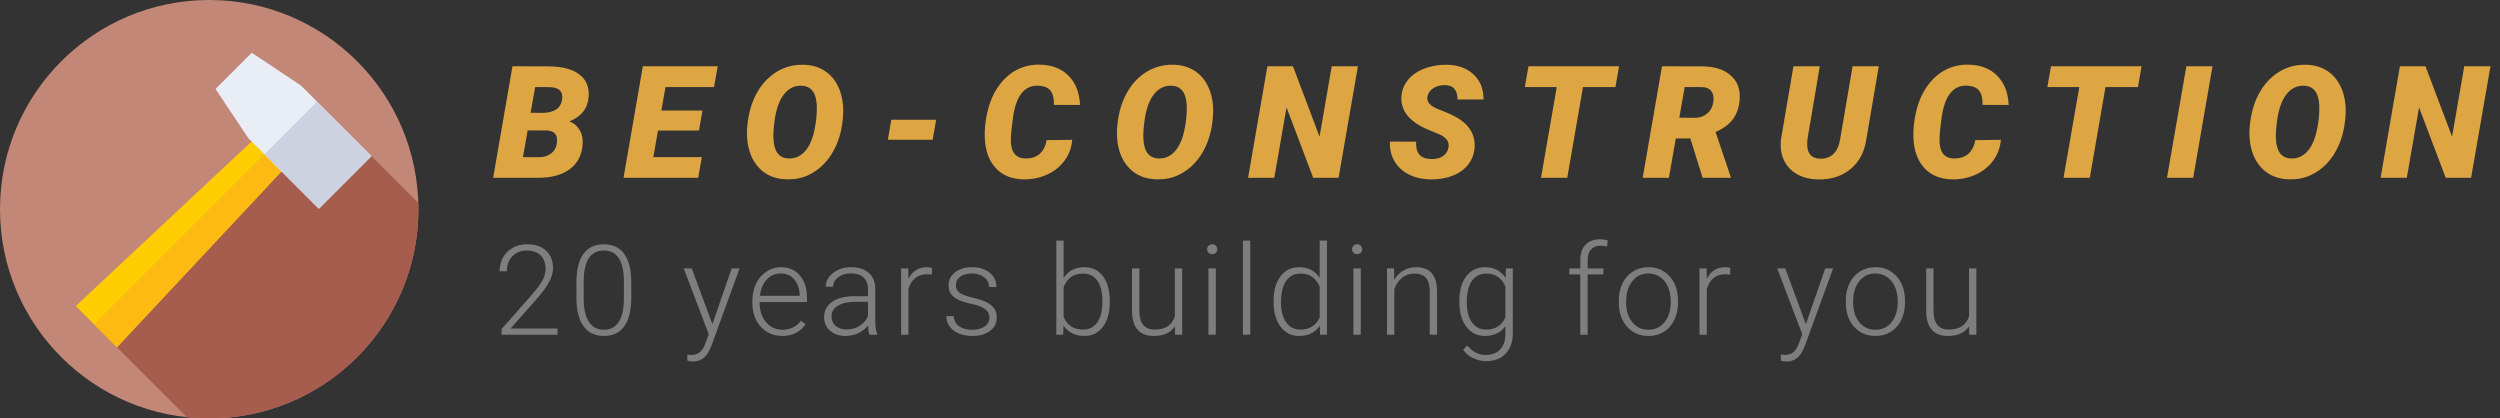 <svg width="239" height="40" viewBox="0 0 239 40" fill="none" xmlns="http://www.w3.org/2000/svg">
<rect x="0" y="0" width="239" height="40" fill="#333333" stroke="none"/>
<path d="M20 40C31.046 40 40 31.046 40 20C40 8.954 31.046 0 20 0C8.954 0 0 8.954 0 20C0 31.046 8.954 40 20 40Z" fill="#C38778"/>
<path d="M40 20C40 19.798 39.997 19.596 39.991 19.395L31.018 10.423L7.239 29.262L17.865 39.887C18.566 39.962 19.279 40 20 40C31.046 40 40 31.046 40 20Z" fill="#A65D4E"/>
<path d="M11.177 33.2L7.239 29.262L26.658 11.095L29.343 13.781L11.177 33.2Z" fill="#FFCD00"/>
<path d="M9.003 31.026L11.177 33.2L29.343 13.781L27.811 12.189L9.003 31.026Z" fill="#FDBA12"/>
<path d="M28.776 8.18L24.07 5.04L20.602 8.507L23.743 13.213L30.486 19.956L35.519 14.923L28.776 8.18Z" fill="#E9EDF5"/>
<path d="M25.27 14.747L30.303 9.714L35.513 14.925L30.481 19.957L25.27 14.747Z" fill="#CDD2E1"/>
<path d="M53.292 32H47.948V31.461L50.872 28.145C51.357 27.586 51.693 27.125 51.88 26.762C52.068 26.398 52.161 26.045 52.161 25.701C52.161 25.162 52.003 24.736 51.687 24.424C51.37 24.107 50.935 23.949 50.38 23.949C49.806 23.949 49.341 24.133 48.986 24.5C48.634 24.867 48.458 25.344 48.458 25.93H47.761C47.761 25.449 47.868 25.012 48.083 24.617C48.302 24.223 48.611 23.914 49.009 23.691C49.411 23.465 49.868 23.352 50.38 23.352C51.161 23.352 51.771 23.557 52.208 23.967C52.65 24.377 52.87 24.936 52.87 25.643C52.87 26.041 52.745 26.477 52.495 26.949C52.249 27.422 51.814 28.012 51.189 28.719L48.81 31.408H53.292V32ZM60.349 28.443C60.349 29.646 60.129 30.561 59.687 31.186C59.246 31.807 58.595 32.117 57.736 32.117C56.892 32.117 56.246 31.812 55.797 31.203C55.347 30.59 55.117 29.699 55.105 28.531V27.002C55.105 25.803 55.328 24.895 55.773 24.277C56.218 23.66 56.869 23.352 57.724 23.352C58.568 23.352 59.212 23.65 59.658 24.248C60.103 24.842 60.334 25.719 60.349 26.879V28.443ZM59.646 26.914C59.646 25.938 59.486 25.199 59.166 24.699C58.849 24.199 58.369 23.949 57.724 23.949C57.091 23.949 56.615 24.193 56.294 24.682C55.974 25.17 55.81 25.891 55.802 26.844V28.52C55.802 29.492 55.966 30.236 56.294 30.752C56.627 31.268 57.107 31.525 57.736 31.525C58.361 31.525 58.834 31.273 59.154 30.77C59.478 30.266 59.642 29.527 59.646 28.555V26.914ZM68.1 30.992L69.952 25.66H70.707L68 33.078L67.86 33.406C67.512 34.176 66.975 34.56 66.248 34.56C66.081 34.56 65.901 34.533 65.709 34.478L65.704 33.898L66.067 33.934C66.41 33.934 66.688 33.848 66.899 33.676C67.114 33.508 67.295 33.217 67.444 32.803L67.754 31.947L65.364 25.66H66.131L68.1 30.992ZM74.77 32.117C74.231 32.117 73.743 31.984 73.305 31.719C72.872 31.453 72.534 31.084 72.292 30.611C72.05 30.135 71.928 29.602 71.928 29.012V28.76C71.928 28.15 72.046 27.602 72.28 27.113C72.518 26.625 72.848 26.242 73.27 25.965C73.692 25.684 74.149 25.543 74.641 25.543C75.411 25.543 76.02 25.807 76.469 26.334C76.923 26.857 77.149 27.574 77.149 28.484V28.877H72.626V29.012C72.626 29.73 72.831 30.33 73.241 30.811C73.655 31.287 74.175 31.525 74.8 31.525C75.175 31.525 75.505 31.457 75.79 31.32C76.079 31.184 76.341 30.965 76.575 30.664L77.014 30.998C76.499 31.744 75.751 32.117 74.77 32.117ZM74.641 26.141C74.114 26.141 73.669 26.334 73.305 26.721C72.946 27.107 72.727 27.627 72.649 28.279H76.452V28.203C76.432 27.594 76.259 27.098 75.93 26.715C75.602 26.332 75.173 26.141 74.641 26.141ZM83.116 32C83.046 31.801 83.001 31.506 82.982 31.115C82.736 31.436 82.421 31.684 82.038 31.859C81.659 32.031 81.257 32.117 80.831 32.117C80.222 32.117 79.728 31.947 79.349 31.607C78.974 31.268 78.786 30.838 78.786 30.318C78.786 29.701 79.042 29.213 79.554 28.854C80.07 28.494 80.786 28.314 81.704 28.314H82.976V27.594C82.976 27.141 82.835 26.785 82.554 26.527C82.277 26.266 81.87 26.135 81.335 26.135C80.847 26.135 80.443 26.26 80.122 26.51C79.802 26.76 79.642 27.061 79.642 27.412L78.939 27.406C78.939 26.902 79.173 26.467 79.642 26.1C80.111 25.729 80.687 25.543 81.37 25.543C82.077 25.543 82.634 25.721 83.04 26.076C83.45 26.428 83.661 26.92 83.673 27.553V30.553C83.673 31.166 83.737 31.625 83.866 31.93V32H83.116ZM80.913 31.496C81.382 31.496 81.8 31.383 82.167 31.156C82.538 30.93 82.808 30.627 82.976 30.248V28.854H81.722C81.023 28.861 80.476 28.99 80.081 29.24C79.687 29.486 79.49 29.826 79.49 30.26C79.49 30.615 79.62 30.91 79.882 31.145C80.148 31.379 80.491 31.496 80.913 31.496ZM89.078 26.258C88.929 26.23 88.771 26.217 88.603 26.217C88.166 26.217 87.794 26.34 87.49 26.586C87.189 26.828 86.974 27.182 86.845 27.646V32H86.148V25.66H86.834L86.845 26.668C87.216 25.918 87.812 25.543 88.632 25.543C88.828 25.543 88.982 25.568 89.095 25.619L89.078 26.258ZM94.588 30.389C94.588 30.041 94.447 29.762 94.166 29.551C93.889 29.34 93.469 29.176 92.906 29.059C92.344 28.938 91.906 28.801 91.594 28.648C91.285 28.492 91.055 28.303 90.902 28.08C90.754 27.857 90.68 27.588 90.68 27.271C90.68 26.771 90.889 26.359 91.307 26.035C91.725 25.707 92.26 25.543 92.912 25.543C93.619 25.543 94.186 25.719 94.611 26.07C95.041 26.418 95.256 26.873 95.256 27.436H94.553C94.553 27.064 94.397 26.756 94.084 26.51C93.775 26.264 93.385 26.141 92.912 26.141C92.451 26.141 92.08 26.244 91.799 26.451C91.522 26.654 91.383 26.92 91.383 27.248C91.383 27.564 91.498 27.811 91.728 27.986C91.963 28.158 92.387 28.316 93 28.461C93.617 28.605 94.078 28.76 94.383 28.924C94.691 29.088 94.92 29.285 95.068 29.516C95.217 29.746 95.291 30.025 95.291 30.354C95.291 30.889 95.074 31.316 94.641 31.637C94.211 31.957 93.648 32.117 92.953 32.117C92.215 32.117 91.615 31.939 91.154 31.584C90.697 31.225 90.469 30.771 90.469 30.225H91.172C91.199 30.635 91.371 30.955 91.688 31.186C92.008 31.412 92.43 31.525 92.953 31.525C93.441 31.525 93.836 31.418 94.137 31.203C94.438 30.988 94.588 30.717 94.588 30.389ZM106.095 28.895C106.095 29.883 105.876 30.668 105.438 31.25C105.001 31.828 104.413 32.117 103.675 32.117C102.792 32.117 102.124 31.789 101.671 31.133L101.641 32H100.985V23H101.682V26.58C102.128 25.889 102.788 25.543 103.663 25.543C104.413 25.543 105.005 25.83 105.438 26.404C105.876 26.975 106.095 27.77 106.095 28.789V28.895ZM105.391 28.771C105.391 27.936 105.229 27.291 104.905 26.838C104.581 26.381 104.124 26.152 103.534 26.152C103.085 26.152 102.704 26.264 102.391 26.486C102.079 26.705 101.843 27.027 101.682 27.453V30.312C102.034 31.109 102.655 31.508 103.546 31.508C104.124 31.508 104.575 31.279 104.899 30.822C105.227 30.365 105.391 29.682 105.391 28.771ZM112.325 31.197C111.904 31.811 111.23 32.117 110.304 32.117C109.628 32.117 109.114 31.922 108.763 31.531C108.411 31.137 108.232 30.555 108.224 29.785V25.66H108.921V29.697C108.921 30.904 109.409 31.508 110.386 31.508C111.402 31.508 112.044 31.088 112.314 30.248V25.66H113.017V32H112.337L112.325 31.197ZM116.23 32H115.527V25.66H116.23V32ZM115.404 23.826C115.404 23.693 115.447 23.582 115.533 23.492C115.619 23.398 115.736 23.352 115.884 23.352C116.033 23.352 116.15 23.398 116.236 23.492C116.326 23.582 116.371 23.693 116.371 23.826C116.371 23.959 116.326 24.07 116.236 24.16C116.15 24.25 116.033 24.295 115.884 24.295C115.736 24.295 115.619 24.25 115.533 24.16C115.447 24.07 115.404 23.959 115.404 23.826ZM119.525 32H118.822V23H119.525V32ZM121.754 28.771C121.754 27.787 121.973 27.004 122.411 26.422C122.852 25.836 123.45 25.543 124.204 25.543C125.059 25.543 125.711 25.881 126.161 26.557V23H126.858V32H126.202L126.172 31.156C125.723 31.797 125.063 32.117 124.192 32.117C123.461 32.117 122.871 31.824 122.422 31.238C121.977 30.648 121.754 29.854 121.754 28.854V28.771ZM122.463 28.895C122.463 29.703 122.625 30.342 122.95 30.811C123.274 31.275 123.731 31.508 124.321 31.508C125.184 31.508 125.797 31.127 126.161 30.365V27.389C125.797 26.564 125.188 26.152 124.332 26.152C123.743 26.152 123.284 26.385 122.955 26.85C122.627 27.311 122.463 27.992 122.463 28.895ZM130.089 32H129.386V25.66H130.089V32ZM129.263 23.826C129.263 23.693 129.305 23.582 129.391 23.492C129.477 23.398 129.595 23.352 129.743 23.352C129.891 23.352 130.009 23.398 130.095 23.492C130.184 23.582 130.229 23.693 130.229 23.826C130.229 23.959 130.184 24.07 130.095 24.16C130.009 24.25 129.891 24.295 129.743 24.295C129.595 24.295 129.477 24.25 129.391 24.16C129.305 24.07 129.263 23.959 129.263 23.826ZM133.267 25.66L133.29 26.744C133.529 26.354 133.825 26.057 134.181 25.854C134.536 25.646 134.929 25.543 135.359 25.543C136.038 25.543 136.544 25.734 136.876 26.117C137.208 26.5 137.376 27.074 137.38 27.84V32H136.683V27.834C136.679 27.268 136.558 26.846 136.32 26.568C136.085 26.291 135.708 26.152 135.189 26.152C134.755 26.152 134.37 26.289 134.034 26.562C133.702 26.832 133.456 27.197 133.296 27.658V32H132.599V25.66H133.267ZM139.515 28.771C139.515 27.779 139.734 26.994 140.171 26.416C140.613 25.834 141.211 25.543 141.964 25.543C142.828 25.543 143.484 25.887 143.933 26.574L143.968 25.66H144.625V31.871C144.625 32.688 144.396 33.334 143.939 33.81C143.482 34.287 142.863 34.525 142.082 34.525C141.64 34.525 141.218 34.426 140.816 34.227C140.418 34.031 140.103 33.77 139.873 33.441L140.265 33.02C140.761 33.629 141.351 33.934 142.035 33.934C142.621 33.934 143.078 33.76 143.406 33.412C143.734 33.068 143.904 32.59 143.916 31.977V31.18C143.466 31.805 142.812 32.117 141.953 32.117C141.218 32.117 140.629 31.824 140.183 31.238C139.738 30.652 139.515 29.861 139.515 28.865V28.771ZM140.224 28.895C140.224 29.703 140.386 30.342 140.711 30.811C141.035 31.275 141.492 31.508 142.082 31.508C142.945 31.508 143.556 31.121 143.916 30.348V27.4C143.752 26.994 143.515 26.686 143.207 26.475C142.898 26.26 142.527 26.152 142.093 26.152C141.504 26.152 141.045 26.385 140.716 26.85C140.388 27.311 140.224 27.992 140.224 28.895ZM151.075 32V26.234H150.026V25.66H151.075V24.893C151.075 24.244 151.239 23.746 151.567 23.398C151.899 23.051 152.36 22.877 152.95 22.877C153.215 22.877 153.463 22.91 153.694 22.977L153.641 23.562C153.446 23.516 153.233 23.492 153.002 23.492C152.616 23.492 152.315 23.613 152.1 23.855C151.885 24.094 151.778 24.434 151.778 24.875V25.66H153.289V26.234H151.778V32H151.075ZM154.757 28.736C154.757 28.127 154.874 27.578 155.108 27.09C155.346 26.602 155.68 26.223 156.11 25.953C156.544 25.68 157.034 25.543 157.581 25.543C158.425 25.543 159.108 25.84 159.632 26.434C160.155 27.023 160.417 27.807 160.417 28.783V28.93C160.417 29.543 160.298 30.096 160.059 30.588C159.825 31.076 159.493 31.453 159.063 31.719C158.634 31.984 158.143 32.117 157.593 32.117C156.753 32.117 156.069 31.822 155.542 31.232C155.018 30.639 154.757 29.854 154.757 28.877V28.736ZM155.46 28.93C155.46 29.688 155.655 30.311 156.046 30.799C156.44 31.283 156.956 31.525 157.593 31.525C158.225 31.525 158.737 31.283 159.128 30.799C159.522 30.311 159.72 29.668 159.72 28.871V28.736C159.72 28.252 159.63 27.809 159.45 27.406C159.27 27.004 159.018 26.693 158.694 26.475C158.37 26.252 157.999 26.141 157.581 26.141C156.956 26.141 156.446 26.387 156.052 26.879C155.657 27.367 155.46 28.008 155.46 28.801V28.93ZM165.4 26.258C165.251 26.23 165.093 26.217 164.925 26.217C164.488 26.217 164.116 26.34 163.812 26.586C163.511 26.828 163.296 27.182 163.167 27.646V32H162.47V25.66H163.155L163.167 26.668C163.538 25.918 164.134 25.543 164.954 25.543C165.15 25.543 165.304 25.568 165.417 25.619L165.4 26.258ZM172.641 30.992L174.492 25.66H175.248L172.541 33.078L172.4 33.406C172.053 34.176 171.516 34.56 170.789 34.56C170.621 34.56 170.441 34.533 170.25 34.478L170.244 33.898L170.607 33.934C170.951 33.934 171.229 33.848 171.439 33.676C171.654 33.508 171.836 33.217 171.984 32.803L172.295 31.947L169.904 25.66H170.672L172.641 30.992ZM176.457 28.736C176.457 28.127 176.575 27.578 176.809 27.09C177.047 26.602 177.381 26.223 177.811 25.953C178.245 25.68 178.735 25.543 179.282 25.543C180.125 25.543 180.809 25.84 181.332 26.434C181.856 27.023 182.118 27.807 182.118 28.783V28.93C182.118 29.543 181.998 30.096 181.76 30.588C181.526 31.076 181.194 31.453 180.764 31.719C180.334 31.984 179.844 32.117 179.293 32.117C178.454 32.117 177.77 31.822 177.243 31.232C176.719 30.639 176.457 29.854 176.457 28.877V28.736ZM177.161 28.93C177.161 29.688 177.356 30.311 177.746 30.799C178.141 31.283 178.657 31.525 179.293 31.525C179.926 31.525 180.438 31.283 180.829 30.799C181.223 30.311 181.42 29.668 181.42 28.871V28.736C181.42 28.252 181.33 27.809 181.151 27.406C180.971 27.004 180.719 26.693 180.395 26.475C180.071 26.252 179.7 26.141 179.282 26.141C178.657 26.141 178.147 26.387 177.752 26.879C177.358 27.367 177.161 28.008 177.161 28.801V28.93ZM188.249 31.197C187.827 31.811 187.153 32.117 186.227 32.117C185.552 32.117 185.038 31.922 184.686 31.531C184.335 31.137 184.155 30.555 184.147 29.785V25.66H184.845V29.697C184.845 30.904 185.333 31.508 186.309 31.508C187.325 31.508 187.968 31.088 188.237 30.248V25.66H188.94V32H188.261L188.249 31.197Z" fill="#7E7E7E"/>
<path d="M47.146 17L48.992 6.336L52.383 6.343C53.721 6.348 54.719 6.602 55.378 7.105C56.038 7.608 56.338 8.313 56.279 9.222C56.206 10.345 55.591 11.141 54.434 11.609C54.849 11.756 55.171 12.022 55.4 12.408C55.635 12.789 55.735 13.248 55.701 13.785C55.632 14.815 55.225 15.608 54.477 16.165C53.735 16.722 52.717 17 51.423 17H47.146ZM50.442 12.466L49.995 15.023L51.497 15.03C51.965 15.03 52.356 14.915 52.669 14.685C52.981 14.451 53.166 14.141 53.225 13.755C53.362 12.94 53.049 12.513 52.288 12.474L50.442 12.466ZM50.727 10.782L51.907 10.789C52.996 10.765 53.606 10.347 53.738 9.537C53.855 8.736 53.44 8.333 52.493 8.328L51.16 8.321L50.727 10.782ZM66.823 12.481H62.905L62.458 15.023H67.094L66.75 17H59.609L61.455 6.336H68.61L68.266 8.321H63.623L63.227 10.569H67.153L66.823 12.481ZM75.228 17.146C74.12 17.122 73.231 16.756 72.562 16.048C71.894 15.34 71.515 14.393 71.427 13.206C71.378 12.62 71.425 11.932 71.566 11.141C71.708 10.345 71.96 9.612 72.321 8.943C72.682 8.274 73.134 7.718 73.676 7.273C74.584 6.526 75.629 6.165 76.811 6.189C77.538 6.204 78.173 6.373 78.715 6.695C79.262 7.012 79.699 7.471 80.026 8.072C80.353 8.672 80.543 9.356 80.597 10.123C80.636 10.665 80.602 11.282 80.495 11.976C80.392 12.664 80.199 13.323 79.916 13.953C79.638 14.578 79.276 15.13 78.832 15.608C78.388 16.087 77.863 16.468 77.257 16.751C76.657 17.029 75.981 17.161 75.228 17.146ZM78.085 10.101C78.036 8.88 77.562 8.245 76.664 8.196C75.971 8.162 75.397 8.438 74.943 9.024C74.489 9.605 74.189 10.464 74.042 11.602C73.949 12.305 73.915 12.85 73.939 13.235C73.988 14.476 74.467 15.113 75.375 15.147C75.971 15.176 76.483 14.964 76.913 14.51C77.343 14.051 77.653 13.387 77.843 12.518C78.034 11.644 78.114 10.838 78.085 10.101ZM89.164 13.36H84.879L85.209 11.448H89.493L89.164 13.36ZM102.505 13.367C102.442 14.114 102.195 14.778 101.766 15.359C101.341 15.94 100.779 16.387 100.081 16.7C99.388 17.012 98.636 17.161 97.825 17.146C96.712 17.122 95.835 16.763 95.196 16.07C94.556 15.377 94.207 14.437 94.148 13.25C94.105 12.459 94.19 11.597 94.405 10.665C94.624 9.732 94.978 8.921 95.467 8.233C95.96 7.54 96.539 7.022 97.203 6.68C97.872 6.333 98.602 6.167 99.393 6.182C100.555 6.202 101.473 6.551 102.146 7.229C102.825 7.908 103.194 8.843 103.252 10.035L100.755 10.027C100.765 9.378 100.647 8.914 100.403 8.636C100.159 8.357 99.773 8.209 99.246 8.189C97.928 8.145 97.124 9.17 96.836 11.265C96.705 12.212 96.639 12.889 96.639 13.294C96.614 14.495 97.059 15.113 97.972 15.147C98.562 15.166 99.034 15.023 99.385 14.715C99.737 14.402 99.961 13.963 100.059 13.396L102.505 13.367ZM110.596 17.146C109.487 17.122 108.599 16.756 107.93 16.048C107.261 15.34 106.882 14.393 106.794 13.206C106.746 12.62 106.792 11.932 106.934 11.141C107.075 10.345 107.327 9.612 107.688 8.943C108.049 8.274 108.501 7.718 109.043 7.273C109.951 6.526 110.996 6.165 112.178 6.189C112.905 6.204 113.54 6.373 114.082 6.695C114.629 7.012 115.066 7.471 115.393 8.072C115.72 8.672 115.911 9.356 115.964 10.123C116.003 10.665 115.969 11.282 115.862 11.976C115.759 12.664 115.566 13.323 115.283 13.953C115.005 14.578 114.644 15.13 114.199 15.608C113.755 16.087 113.23 16.468 112.625 16.751C112.024 17.029 111.348 17.161 110.596 17.146ZM113.452 10.101C113.403 8.88 112.93 8.245 112.031 8.196C111.338 8.162 110.764 8.438 110.31 9.024C109.856 9.605 109.556 10.464 109.409 11.602C109.316 12.305 109.282 12.85 109.307 13.235C109.355 14.476 109.834 15.113 110.742 15.147C111.338 15.176 111.851 14.964 112.28 14.51C112.71 14.051 113.02 13.387 113.21 12.518C113.401 11.644 113.481 10.838 113.452 10.101ZM127.966 17H125.542L122.993 10.269L121.821 17H119.316L121.162 6.336H123.608L126.149 13.067L127.314 6.336H129.819L127.966 17ZM138.473 14.114C138.581 13.562 138.283 13.135 137.58 12.832L136.378 12.335C134.694 11.578 133.893 10.547 133.976 9.244C134.01 8.648 134.215 8.118 134.591 7.654C134.967 7.186 135.487 6.822 136.151 6.563C136.815 6.304 137.541 6.18 138.327 6.189C139.381 6.209 140.229 6.517 140.868 7.112C141.513 7.708 141.83 8.506 141.82 9.507H139.33C139.345 9.097 139.257 8.77 139.066 8.526C138.881 8.277 138.573 8.147 138.144 8.138C137.724 8.128 137.353 8.226 137.03 8.431C136.708 8.636 136.518 8.912 136.459 9.258C136.366 9.747 136.728 10.147 137.543 10.46C138.363 10.772 138.959 11.04 139.33 11.265C140.497 11.963 141.044 12.906 140.971 14.092C140.932 14.707 140.734 15.247 140.377 15.711C140.021 16.175 139.525 16.534 138.891 16.788C138.261 17.041 137.553 17.164 136.767 17.154C136.19 17.144 135.656 17.054 135.163 16.883C134.669 16.712 134.247 16.463 133.896 16.136C133.183 15.477 132.841 14.61 132.87 13.536L135.382 13.543C135.353 14.09 135.458 14.505 135.697 14.788C135.937 15.066 136.339 15.206 136.906 15.206C137.326 15.206 137.675 15.11 137.953 14.92C138.236 14.725 138.41 14.456 138.473 14.114ZM154.437 8.321H151.332L149.83 17H147.318L148.827 8.321H145.772L146.124 6.336H154.781L154.437 8.321ZM161.597 13.235H160.206L159.546 17H157.042L158.887 6.336L162.652 6.343C163.858 6.343 164.786 6.626 165.435 7.193C166.089 7.754 166.382 8.523 166.314 9.5C166.26 10.271 166.038 10.911 165.647 11.419C165.257 11.922 164.71 12.32 164.007 12.613L165.442 16.875V17H162.769L161.597 13.235ZM160.542 11.251L162.007 11.265C162.408 11.265 162.754 11.168 163.047 10.972C163.345 10.777 163.558 10.511 163.685 10.174C163.812 9.832 163.848 9.502 163.794 9.185C163.697 8.643 163.35 8.357 162.754 8.328L161.055 8.321L160.542 11.251ZM179.612 6.336L178.425 13.294C178.254 14.5 177.756 15.45 176.931 16.143C176.111 16.836 175.076 17.173 173.826 17.154C173.049 17.139 172.375 16.973 171.804 16.656C171.233 16.334 170.811 15.882 170.537 15.301C170.269 14.715 170.178 14.048 170.266 13.301L171.453 6.336H173.972L172.793 13.309C172.764 13.553 172.759 13.785 172.778 14.004C172.803 14.366 172.915 14.646 173.115 14.847C173.32 15.047 173.608 15.154 173.979 15.169C175.054 15.203 175.701 14.581 175.92 13.301L177.107 6.336H179.612ZM191.284 13.367C191.22 14.114 190.974 14.778 190.544 15.359C190.119 15.94 189.558 16.387 188.859 16.7C188.166 17.012 187.414 17.161 186.604 17.146C185.49 17.122 184.614 16.763 183.974 16.07C183.334 15.377 182.985 14.437 182.927 13.25C182.883 12.459 182.968 11.597 183.183 10.665C183.403 9.732 183.757 8.921 184.245 8.233C184.738 7.54 185.317 7.022 185.981 6.68C186.65 6.333 187.38 6.167 188.171 6.182C189.333 6.202 190.251 6.551 190.925 7.229C191.604 7.908 191.972 8.843 192.031 10.035L189.533 10.027C189.543 9.378 189.426 8.914 189.182 8.636C188.938 8.357 188.552 8.209 188.024 8.189C186.706 8.145 185.903 9.17 185.615 11.265C185.483 12.212 185.417 12.889 185.417 13.294C185.393 14.495 185.837 15.113 186.75 15.147C187.341 15.166 187.812 15.023 188.164 14.715C188.515 14.402 188.74 13.963 188.837 13.396L191.284 13.367ZM204.391 8.321H201.286L199.784 17H197.272L198.781 8.321H195.727L196.078 6.336H204.735L204.391 8.321ZM209.669 17H207.164L209.017 6.336H211.515L209.669 17ZM218.865 17.146C217.757 17.122 216.868 16.756 216.199 16.048C215.53 15.34 215.152 14.393 215.064 13.206C215.015 12.62 215.062 11.932 215.203 11.141C215.345 10.345 215.596 9.612 215.958 8.943C216.319 8.274 216.771 7.718 217.312 7.273C218.221 6.526 219.266 6.165 220.447 6.189C221.175 6.204 221.81 6.373 222.352 6.695C222.898 7.012 223.335 7.471 223.663 8.072C223.99 8.672 224.18 9.356 224.234 10.123C224.273 10.665 224.239 11.282 224.131 11.976C224.029 12.664 223.836 13.323 223.553 13.953C223.274 14.578 222.913 15.13 222.469 15.608C222.024 16.087 221.5 16.468 220.894 16.751C220.293 17.029 219.617 17.161 218.865 17.146ZM221.722 10.101C221.673 8.88 221.199 8.245 220.301 8.196C219.607 8.162 219.034 8.438 218.58 9.024C218.125 9.605 217.825 10.464 217.679 11.602C217.586 12.305 217.552 12.85 217.576 13.235C217.625 14.476 218.104 15.113 219.012 15.147C219.607 15.176 220.12 14.964 220.55 14.51C220.979 14.051 221.29 13.387 221.48 12.518C221.67 11.644 221.751 10.838 221.722 10.101ZM236.235 17H233.811L231.262 10.269L230.09 17H227.585L229.431 6.336H231.877L234.419 13.067L235.583 6.336H238.088L236.235 17Z" fill="#DDA643"/>
</svg>
